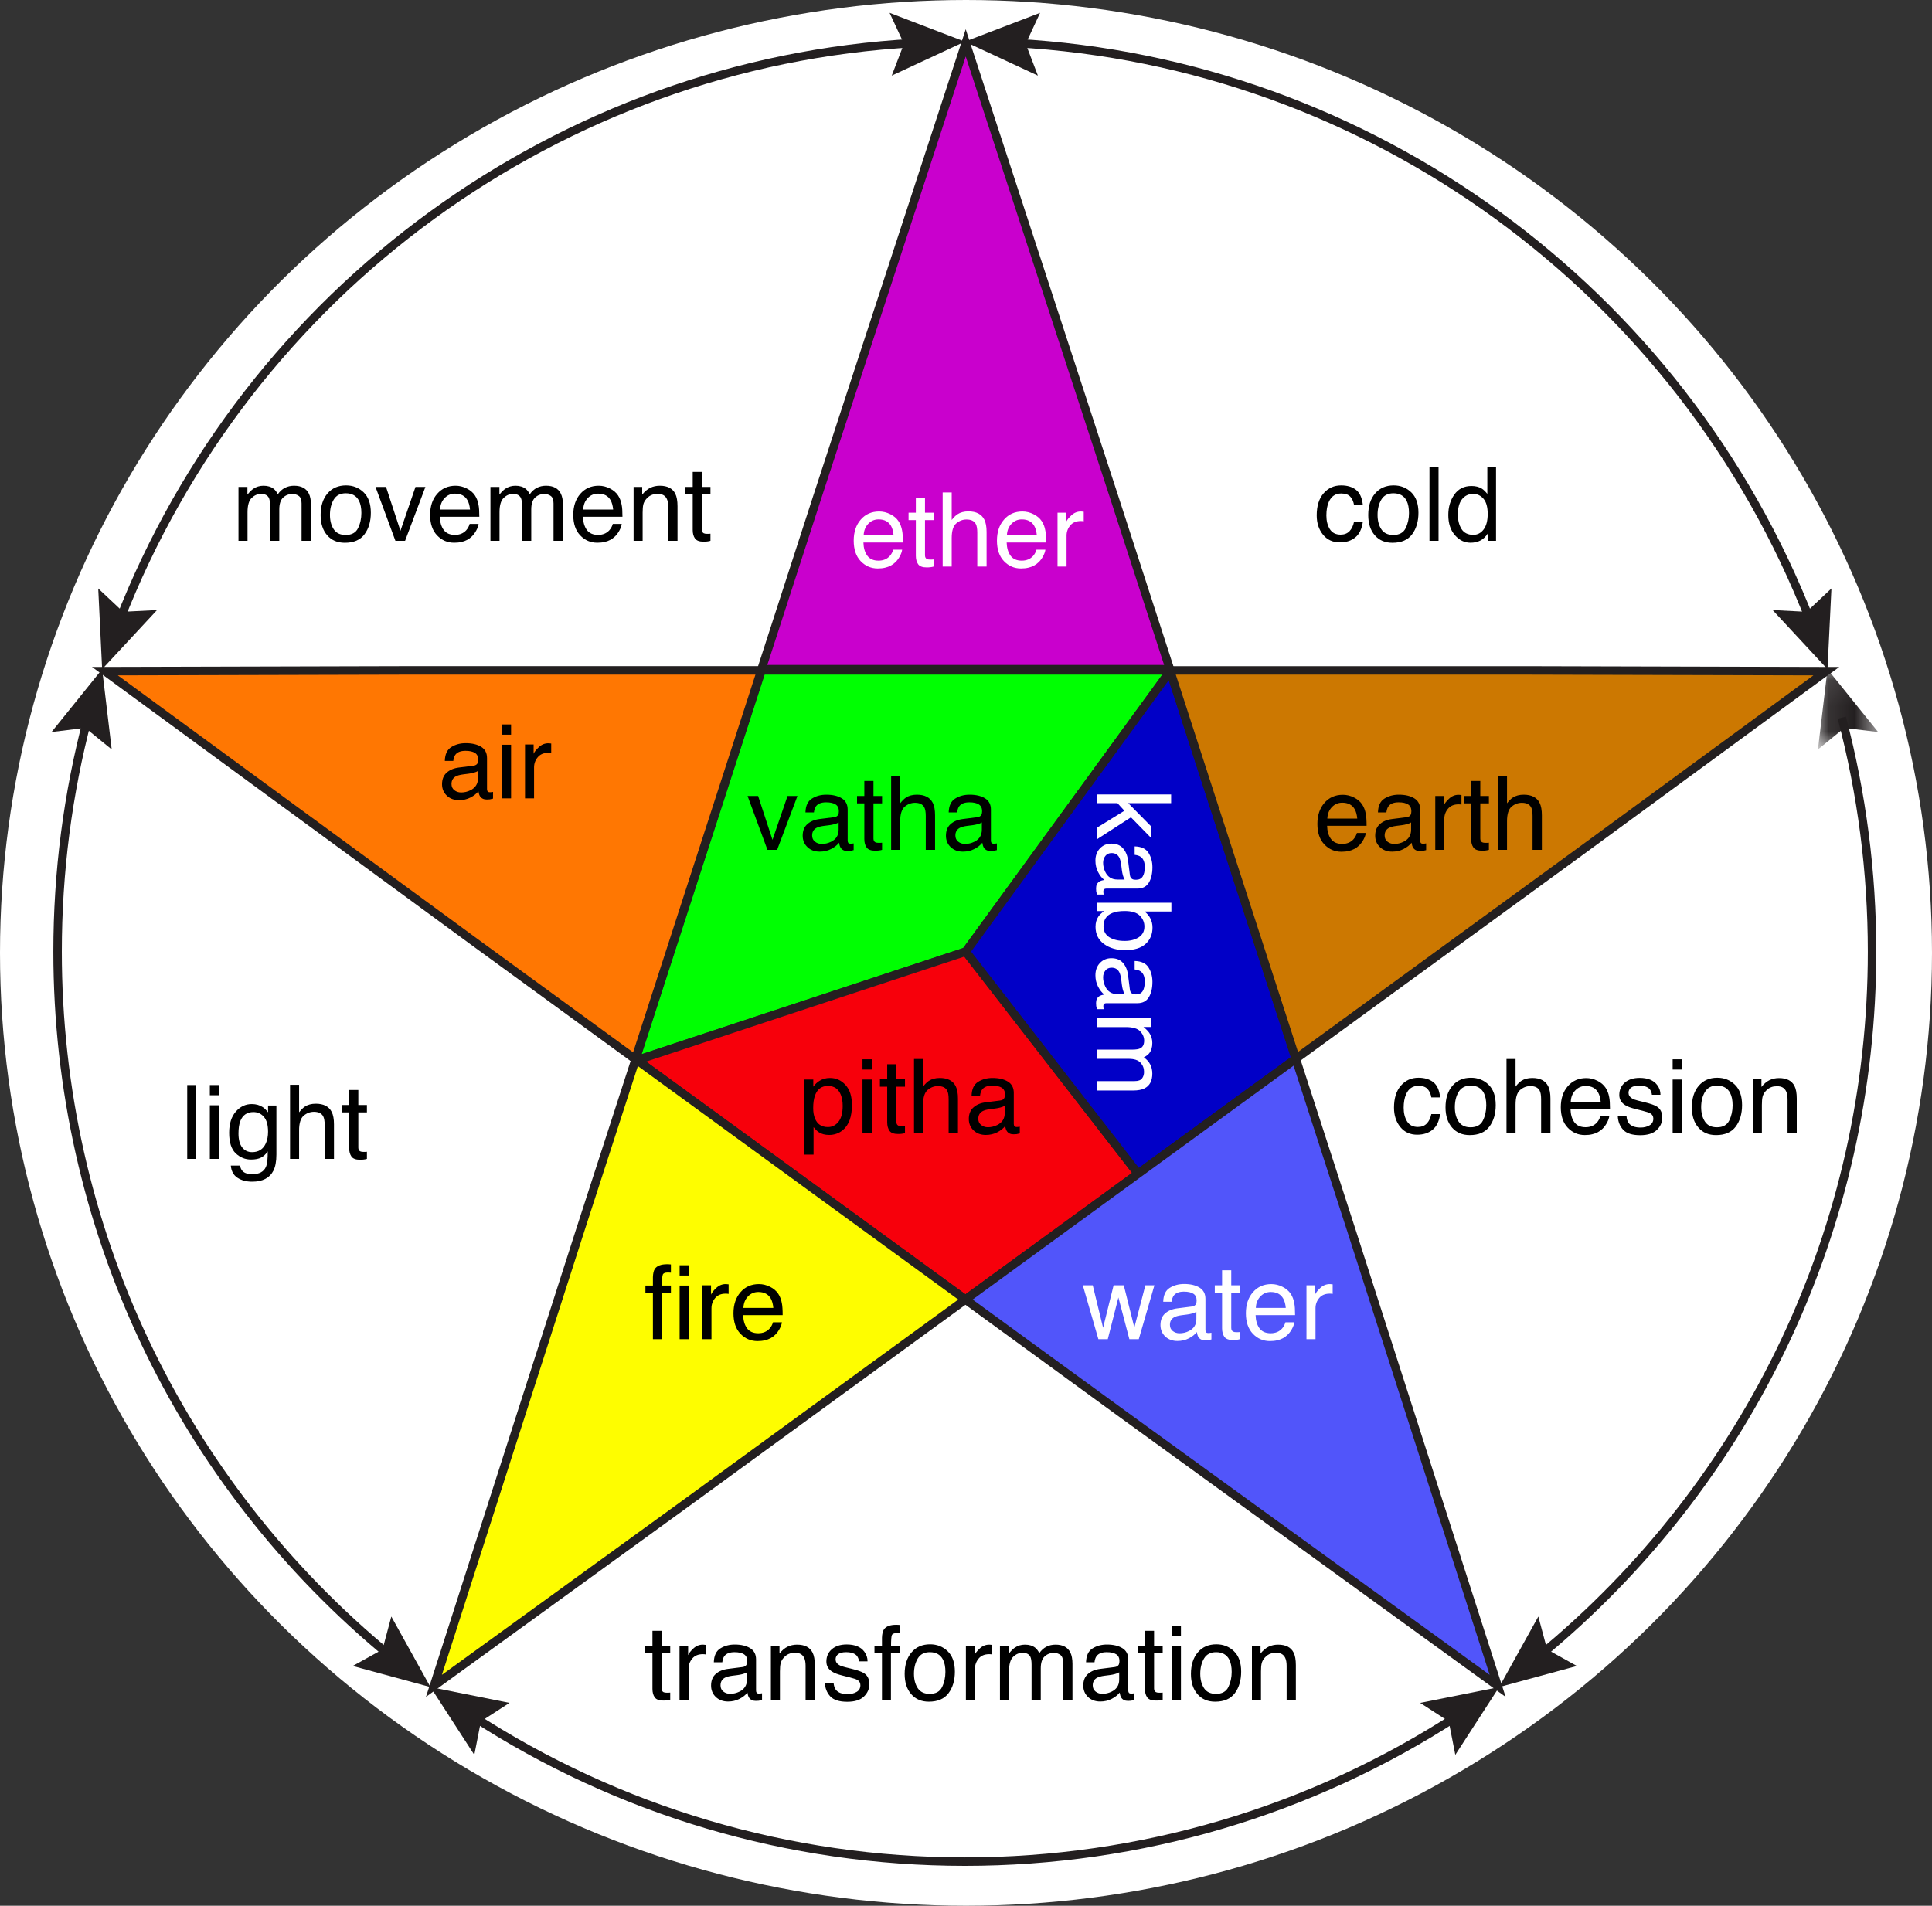 <?xml version="1.0" encoding="UTF-8"?>
<svg width="75px" height="74px" viewBox="0 0 75 74" version="1.1" xmlns="http://www.w3.org/2000/svg" xmlns:xlink="http://www.w3.org/1999/xlink">
    <rect x="0" y="0" width="75" height="74" fill="#333333" stroke="none"/>
    <!-- Generator: sketchtool 64 (101010) - https://sketch.com -->
    <title>CB210D51-9B45-4268-9B6E-71F0FDB0162D@1x</title>
    <desc>Created with sketchtool.</desc>
    <defs>
        <polygon id="path-1" points="0.089 0.071 2.425 0.071 2.425 3.186 0.089 3.186"></polygon>
    </defs>
    <g id="Page-1" stroke="none" stroke-width="1" fill="none" fill-rule="evenodd">
        <g id="Covid19-Updated" transform="translate(-255, -3)">
            <g id="logo" transform="translate(255, 3)">
                <ellipse id="Oval" fill="#FFFFFF" cx="37.5" cy="37" rx="37.5" ry="37"></ellipse>
                <g transform="translate(2, 0.5)" id="Group-64">
                    <g>
                        <path d="M68.131,23.693 C63.151,10.865 51.09,2.089 37.405,1.336 L37.423,1.008 C51.236,1.767 63.41,10.625 68.437,23.574 L68.131,23.693 Z" id="Fill-1" fill="#231F20"></path>
                        <polygon id="Fill-3" fill="#231F20" points="69.096 22.351 68.132 23.257 66.813 23.189 68.944 25.485"></polygon>
                        <polygon id="Fill-5" fill="#231F20" points="38.376 1.09756098e-05 37.818 1.201 38.291 2.437 35.454 1.118"></polygon>
                        <path d="M57.851,63.935 L57.643,63.68 C65.82,56.965 70.509,47.041 70.509,36.452 C70.509,33.387 70.116,30.344 69.34,27.41 L69.657,27.325 C70.44,30.288 70.837,33.358 70.837,36.452 C70.837,47.14 66.104,57.157 57.851,63.935" id="Fill-7" fill="#231F20"></path>
                        <polygon id="Fill-9" fill="#231F20" points="59.215 64.19 58.06 63.549 57.718 62.269 56.197 65.01"></polygon>
                        <g id="Group-13" transform="translate(68.484, 25.414)">
                            <mask id="mask-2" fill="white">
                                <use xlink:href="#path-1"></use>
                            </mask>
                            <g id="Clip-12"></g>
                            <polygon id="Fill-11" fill="#231F20" mask="url(#mask-2)" points="2.425 2.511 1.114 2.351 0.089 3.186 0.46 0.071"></polygon>
                        </g>
                        <path d="M35.454,71.95 C28.604,71.95 21.959,69.983 16.236,66.263 L16.415,65.986 C22.084,69.673 28.668,71.621 35.454,71.621 C42.241,71.621 48.825,69.673 54.494,65.986 L54.672,66.263 C48.95,69.983 42.304,71.95 35.454,71.95" id="Fill-14" fill="#231F20"></path>
                        <polygon id="Fill-16" fill="#231F20" points="16.413 67.642 16.668 66.342 17.778 65.623 14.711 65.01"></polygon>
                        <polygon id="Fill-18" fill="#231F20" points="54.495 67.641 54.24 66.342 53.131 65.623 56.197 65.01"></polygon>
                        <path d="M13.057,63.935 C4.805,57.157 0.071,47.14 0.071,36.452 C0.071,33.359 0.468,30.289 1.251,27.328 L1.568,27.412 C0.793,30.346 0.4,33.388 0.4,36.452 C0.4,47.041 5.089,56.965 13.265,63.68 L13.057,63.935 Z" id="Fill-20" fill="#231F20"></path>
                        <polygon id="Fill-22" fill="#231F20" points="1.09399076e-05 27.925 1.311 27.764 2.336 28.6 1.965 25.485"></polygon>
                        <polygon id="Fill-24" fill="#231F20" points="11.693 64.19 12.849 63.549 13.191 62.269 14.711 65.01"></polygon>
                        <path d="M2.778,23.693 L2.472,23.574 C7.498,10.625 19.672,1.767 33.486,1.008 L33.504,1.336 C19.818,2.089 7.757,10.865 2.778,23.693" id="Fill-26" fill="#231F20"></path>
                        <polygon id="Fill-28" fill="#231F20" points="32.533 1.09756098e-05 33.091 1.201 32.617 2.437 35.454 1.118"></polygon>
                        <polygon id="Fill-30" fill="#231F20" points="1.813 22.351 2.777 23.256 4.096 23.189 1.965 25.485"></polygon>
                        <polygon id="Fill-32" fill="#00FF02" points="43.427 25.556 43.418 25.531 27.565 25.531 22.675 40.629 22.727 40.666 35.492 36.452"></polygon>
                        <path d="M27.684,25.696 L22.912,40.432 L35.39,36.312 L43.122,25.696 L27.684,25.696 Z M22.698,40.849 L22.482,40.692 L27.446,25.367 L43.537,25.367 L43.609,25.585 L35.593,36.592 L35.543,36.608 L22.698,40.849 Z" id="Fill-34" fill="#231F20"></path>
                        <polygon id="Fill-36" fill="#F7000B" points="22.727 40.666 35.478 49.961 42.179 45.076 35.492 36.452"></polygon>
                        <path d="M23.082,40.722 L35.478,49.757 L41.946,45.043 L35.433,36.645 L23.082,40.722 Z M35.478,50.164 L22.371,40.61 L35.55,36.259 L42.413,45.109 L35.478,50.164 Z" id="Fill-38" fill="#231F20"></path>
                        <polygon id="Fill-40" fill="#0100C7" points="35.492 36.452 42.179 45.076 48.303 40.613 43.427 25.556"></polygon>
                        <path d="M35.697,36.449 L42.211,44.849 L48.11,40.55 L43.37,25.914 L35.697,36.449 Z M42.147,45.303 L35.286,36.455 L43.484,25.199 L48.496,40.675 L42.147,45.303 Z" id="Fill-42" fill="#231F20"></path>
                        <polygon id="Fill-44" fill="#CC7801" points="43.427 25.556 48.303 40.613 59.304 32.594 68.898 25.562 57.086 25.531 43.445 25.531"></polygon>
                        <path d="M43.644,25.696 L48.389,40.346 L59.208,32.46 L68.397,25.725 L57.085,25.696 L43.644,25.696 Z M48.216,40.879 L43.245,25.527 L43.362,25.367 L57.086,25.367 L69.399,25.399 L59.401,32.727 L48.216,40.879 Z" id="Fill-46" fill="#231F20"></path>
                        <polygon id="Fill-48" fill="#C900CD" points="43.416 25.485 41.243 18.775 35.489 1.165 29.735 18.776 27.562 25.485"></polygon>
                        <path d="M27.788,25.32 L43.19,25.32 L41.087,18.826 L35.489,1.694 L29.891,18.827 L27.788,25.32 Z M43.642,25.649 L27.337,25.649 L29.579,18.725 L35.489,0.637 L41.399,18.723 L43.642,25.649 Z" id="Fill-50" fill="#231F20"></path>
                        <polygon id="Fill-52" fill="#5155FA" points="50.476 47.323 48.303 40.613 42.179 45.076 42.247 45.163 42.179 45.076 35.478 49.961 41.559 54.393 56.138 64.962"></polygon>
                        <path d="M35.757,49.961 L41.656,54.26 L55.828,64.534 L50.32,47.374 L48.217,40.879 L42.276,45.209 L42.244,45.166 L42.276,45.209 L35.757,49.961 Z M56.448,65.39 L41.463,54.527 L35.199,49.961 L48.389,40.346 L50.632,47.273 L56.448,65.39 Z" id="Fill-54" fill="#231F20"></path>
                        <polygon id="Fill-56" fill="#FEFD00" points="22.727 40.666 22.666 40.686 22.727 40.666 22.675 40.629 20.507 47.323 14.845 64.962 24.474 57.982 35.478 49.961"></polygon>
                        <path d="M22.762,40.895 L20.663,47.373 L15.155,64.534 L24.378,57.849 L35.199,49.961 L22.762,40.895 Z M14.536,65.39 L20.351,47.272 L22.589,40.362 L35.757,49.961 L24.57,58.115 L14.536,65.39 Z" id="Fill-58" fill="#231F20"></path>
                        <polygon id="Fill-60" fill="#FF7702" points="27.552 25.531 13.885 25.531 2.072 25.562 16.597 36.207 22.663 40.629"></polygon>
                        <path d="M2.573,25.725 L16.694,36.074 L22.577,40.362 L27.326,25.696 L13.885,25.696 L2.573,25.725 Z M22.749,40.895 L16.501,36.34 L1.571,25.398 L13.885,25.366 L27.778,25.366 L22.749,40.895 Z" id="Fill-62" fill="#231F20"></path>
                    </g>
                </g>
                <g id="Group-23" transform="translate(7, 17)" fill-rule="nonzero">
                    <path d="M2.609,4 L2.609,2.891 C2.609,2.621 2.664,2.435 2.772,2.332 C2.881,2.229 3.002,2.178 3.135,2.178 C3.281,2.178 3.38,2.227 3.434,2.324 C3.467,2.389 3.484,2.493 3.484,2.635 L3.484,2.635 L3.484,4 L3.842,4 L3.842,2.783 C3.842,2.567 3.892,2.413 3.991,2.32 C4.091,2.228 4.21,2.182 4.348,2.182 C4.448,2.182 4.533,2.208 4.603,2.26 C4.672,2.312 4.707,2.408 4.707,2.547 L4.707,2.547 L4.707,4 L5.072,4 L5.072,2.607 C5.072,2.423 5.045,2.275 4.99,2.166 C4.889,1.963 4.697,1.861 4.416,1.861 C4.285,1.861 4.166,1.888 4.061,1.942 C3.955,1.996 3.863,2.079 3.785,2.191 C3.738,2.1 3.686,2.031 3.629,1.984 C3.527,1.902 3.393,1.861 3.227,1.861 C3.079,1.861 2.948,1.901 2.832,1.98 C2.764,2.027 2.689,2.102 2.605,2.205 L2.605,2.205 L2.605,1.908 L2.258,1.908 L2.258,4 L2.609,4 Z M6.387,4.076 C6.732,4.076 6.986,3.966 7.15,3.746 C7.314,3.526 7.396,3.247 7.396,2.91 C7.396,2.561 7.303,2.297 7.117,2.117 C6.931,1.938 6.703,1.848 6.434,1.848 C6.133,1.848 5.893,1.952 5.715,2.16 C5.536,2.368 5.447,2.648 5.447,3 C5.447,3.328 5.532,3.59 5.701,3.784 C5.87,3.979 6.099,4.076 6.387,4.076 Z M6.42,3.773 C6.208,3.773 6.053,3.699 5.955,3.551 C5.857,3.402 5.809,3.217 5.809,2.994 C5.809,2.762 5.857,2.564 5.955,2.4 C6.053,2.236 6.209,2.154 6.424,2.154 C6.666,2.154 6.837,2.251 6.936,2.443 C6.998,2.566 7.029,2.725 7.029,2.92 C7.029,3.136 6.986,3.332 6.899,3.509 C6.813,3.685 6.653,3.773 6.42,3.773 Z M8.725,4 L9.514,1.908 L9.129,1.908 L8.545,3.611 L7.986,1.908 L7.578,1.908 L8.35,4 L8.725,4 Z M10.631,4.074 C10.738,4.074 10.833,4.064 10.918,4.043 C11.076,4.007 11.208,3.936 11.314,3.832 C11.378,3.772 11.436,3.695 11.487,3.601 C11.539,3.506 11.569,3.421 11.578,3.344 L11.578,3.344 L11.232,3.344 C11.206,3.436 11.162,3.518 11.1,3.588 C10.99,3.709 10.844,3.77 10.66,3.77 C10.464,3.77 10.318,3.705 10.225,3.577 C10.131,3.449 10.081,3.279 10.074,3.066 L10.074,3.066 L11.607,3.066 C11.607,2.855 11.597,2.702 11.576,2.605 C11.553,2.465 11.506,2.342 11.436,2.236 C11.363,2.126 11.257,2.035 11.117,1.966 C10.978,1.896 10.834,1.861 10.686,1.861 C10.391,1.861 10.153,1.966 9.971,2.176 C9.788,2.385 9.697,2.658 9.697,2.994 C9.697,3.335 9.788,3.601 9.969,3.79 C10.15,3.979 10.37,4.074 10.631,4.074 Z M11.246,2.787 L10.084,2.787 C10.09,2.607 10.148,2.459 10.258,2.343 C10.367,2.226 10.503,2.168 10.664,2.168 C10.889,2.168 11.05,2.253 11.146,2.422 C11.199,2.513 11.232,2.635 11.246,2.787 L11.246,2.787 Z M12.391,4 L12.391,2.891 C12.391,2.621 12.445,2.435 12.554,2.332 C12.662,2.229 12.783,2.178 12.916,2.178 C13.062,2.178 13.161,2.227 13.215,2.324 C13.249,2.389 13.266,2.493 13.266,2.635 L13.266,2.635 L13.266,4 L13.623,4 L13.623,2.783 C13.623,2.567 13.673,2.413 13.772,2.32 C13.872,2.228 13.991,2.182 14.129,2.182 C14.229,2.182 14.314,2.208 14.384,2.26 C14.453,2.312 14.488,2.408 14.488,2.547 L14.488,2.547 L14.488,4 L14.854,4 L14.854,2.607 C14.854,2.423 14.826,2.275 14.771,2.166 C14.67,1.963 14.479,1.861 14.197,1.861 C14.066,1.861 13.947,1.888 13.842,1.942 C13.736,1.996 13.645,2.079 13.566,2.191 C13.52,2.1 13.467,2.031 13.41,1.984 C13.309,1.902 13.174,1.861 13.008,1.861 C12.861,1.861 12.729,1.901 12.613,1.98 C12.546,2.027 12.47,2.102 12.387,2.205 L12.387,2.205 L12.387,1.908 L12.039,1.908 L12.039,4 L12.391,4 Z M16.188,4.074 C16.294,4.074 16.39,4.064 16.475,4.043 C16.632,4.007 16.764,3.936 16.871,3.832 C16.935,3.772 16.993,3.695 17.044,3.601 C17.095,3.506 17.126,3.421 17.135,3.344 L17.135,3.344 L16.789,3.344 C16.763,3.436 16.719,3.518 16.656,3.588 C16.547,3.709 16.4,3.77 16.217,3.77 C16.02,3.77 15.875,3.705 15.781,3.577 C15.688,3.449 15.637,3.279 15.631,3.066 L15.631,3.066 L17.164,3.066 C17.164,2.855 17.154,2.702 17.133,2.605 C17.109,2.465 17.062,2.342 16.992,2.236 C16.919,2.126 16.813,2.035 16.674,1.966 C16.535,1.896 16.391,1.861 16.242,1.861 C15.948,1.861 15.71,1.966 15.527,2.176 C15.345,2.385 15.254,2.658 15.254,2.994 C15.254,3.335 15.344,3.601 15.525,3.79 C15.706,3.979 15.927,4.074 16.188,4.074 Z M16.803,2.787 L15.641,2.787 C15.647,2.607 15.705,2.459 15.814,2.343 C15.924,2.226 16.059,2.168 16.221,2.168 C16.446,2.168 16.607,2.253 16.703,2.422 C16.755,2.513 16.788,2.635 16.803,2.787 L16.803,2.787 Z M17.947,4 L17.947,2.904 C17.947,2.768 17.956,2.662 17.974,2.589 C17.991,2.515 18.029,2.444 18.088,2.375 C18.161,2.289 18.245,2.232 18.342,2.203 C18.395,2.186 18.464,2.178 18.547,2.178 C18.711,2.178 18.824,2.243 18.887,2.373 C18.924,2.451 18.943,2.554 18.943,2.682 L18.943,2.682 L18.943,4 L19.301,4 L19.301,2.658 C19.301,2.447 19.272,2.285 19.215,2.172 C19.111,1.965 18.91,1.861 18.613,1.861 C18.478,1.861 18.355,1.888 18.244,1.941 C18.133,1.995 18.029,2.083 17.93,2.205 L17.93,2.205 L17.93,1.908 L17.596,1.908 L17.596,4 L17.947,4 Z M20.312,4.033 C20.363,4.033 20.41,4.031 20.454,4.025 C20.498,4.02 20.54,4.012 20.58,4 L20.58,4 L20.58,3.723 C20.554,3.725 20.531,3.727 20.512,3.728 C20.492,3.728 20.474,3.729 20.457,3.729 C20.393,3.729 20.348,3.721 20.32,3.707 C20.271,3.682 20.246,3.633 20.246,3.561 L20.246,3.561 L20.246,2.195 L20.58,2.195 L20.58,1.908 L20.246,1.908 L20.246,1.324 L19.891,1.324 L19.891,1.908 L19.607,1.908 L19.607,2.195 L19.891,2.195 L19.891,3.58 C19.891,3.714 19.92,3.823 19.979,3.907 C20.037,3.991 20.148,4.033 20.312,4.033 Z" id="movement" fill="#000000"></path>
                    <path d="M27.074,5.074 C27.181,5.074 27.277,5.064 27.361,5.043 C27.519,5.007 27.651,4.936 27.758,4.832 C27.822,4.772 27.879,4.695 27.931,4.601 C27.982,4.506 28.012,4.421 28.021,4.344 L28.021,4.344 L27.676,4.344 C27.65,4.436 27.605,4.518 27.543,4.588 C27.434,4.709 27.287,4.77 27.104,4.77 C26.907,4.77 26.762,4.705 26.668,4.577 C26.574,4.449 26.524,4.279 26.518,4.066 L26.518,4.066 L28.051,4.066 C28.051,3.855 28.04,3.702 28.02,3.605 C27.996,3.465 27.949,3.342 27.879,3.236 C27.806,3.126 27.7,3.035 27.561,2.966 C27.421,2.896 27.277,2.861 27.129,2.861 C26.835,2.861 26.596,2.966 26.414,3.176 C26.232,3.385 26.141,3.658 26.141,3.994 C26.141,4.335 26.231,4.601 26.412,4.79 C26.593,4.979 26.814,5.074 27.074,5.074 Z M27.689,3.787 L26.527,3.787 C26.534,3.607 26.592,3.459 26.701,3.343 C26.811,3.226 26.946,3.168 27.107,3.168 C27.333,3.168 27.493,3.253 27.59,3.422 C27.642,3.513 27.675,3.635 27.689,3.787 L27.689,3.787 Z M28.975,5.033 C29.025,5.033 29.073,5.031 29.116,5.025 C29.16,5.02 29.202,5.012 29.242,5 L29.242,5 L29.242,4.723 C29.216,4.725 29.193,4.727 29.174,4.728 C29.154,4.728 29.136,4.729 29.119,4.729 C29.055,4.729 29.01,4.721 28.982,4.707 C28.933,4.682 28.908,4.633 28.908,4.561 L28.908,4.561 L28.908,3.195 L29.242,3.195 L29.242,2.908 L28.908,2.908 L28.908,2.324 L28.553,2.324 L28.553,2.908 L28.27,2.908 L28.27,3.195 L28.553,3.195 L28.553,4.58 C28.553,4.714 28.582,4.823 28.641,4.907 C28.699,4.991 28.811,5.033 28.975,5.033 Z M29.945,5 L29.945,3.891 C29.945,3.612 30.005,3.423 30.123,3.322 C30.242,3.222 30.374,3.172 30.52,3.172 C30.695,3.172 30.815,3.229 30.879,3.344 C30.918,3.415 30.938,3.528 30.938,3.682 L30.938,3.682 L30.938,5 L31.299,5 L31.299,3.658 C31.299,3.452 31.27,3.292 31.211,3.176 C31.103,2.964 30.897,2.857 30.594,2.857 C30.424,2.857 30.283,2.895 30.17,2.969 C30.104,3.012 30.029,3.086 29.945,3.191 L29.945,3.191 L29.945,2.121 L29.594,2.121 L29.594,5 L29.945,5 Z M32.635,5.074 C32.742,5.074 32.837,5.064 32.922,5.043 C33.079,5.007 33.212,4.936 33.318,4.832 C33.382,4.772 33.44,4.695 33.491,4.601 C33.543,4.506 33.573,4.421 33.582,4.344 L33.582,4.344 L33.236,4.344 C33.21,4.436 33.166,4.518 33.104,4.588 C32.994,4.709 32.848,4.77 32.664,4.77 C32.467,4.77 32.322,4.705 32.229,4.577 C32.135,4.449 32.085,4.279 32.078,4.066 L32.078,4.066 L33.611,4.066 C33.611,3.855 33.601,3.702 33.58,3.605 C33.557,3.465 33.51,3.342 33.439,3.236 C33.367,3.126 33.26,3.035 33.121,2.966 C32.982,2.896 32.838,2.861 32.689,2.861 C32.395,2.861 32.157,2.966 31.975,3.176 C31.792,3.385 31.701,3.658 31.701,3.994 C31.701,4.335 31.792,4.601 31.973,4.79 C32.154,4.979 32.374,5.074 32.635,5.074 Z M33.25,3.787 L32.088,3.787 C32.094,3.607 32.152,3.459 32.262,3.343 C32.371,3.226 32.507,3.168 32.668,3.168 C32.893,3.168 33.054,3.253 33.15,3.422 C33.202,3.513 33.236,3.635 33.25,3.787 L33.25,3.787 Z M34.404,5 L34.404,3.797 C34.404,3.648 34.452,3.517 34.547,3.403 C34.642,3.289 34.778,3.232 34.955,3.232 C34.976,3.232 34.995,3.233 35.013,3.234 C35.03,3.236 35.049,3.238 35.07,3.242 L35.07,3.242 L35.07,2.871 C35.033,2.867 35.006,2.865 34.99,2.863 C34.975,2.862 34.964,2.861 34.957,2.861 C34.818,2.861 34.695,2.912 34.588,3.013 C34.481,3.114 34.414,3.199 34.387,3.27 L34.387,3.27 L34.387,2.908 L34.053,2.908 L34.053,5 L34.404,5 Z" id="ether" fill="#FFFFFF"></path>
                    <path d="M10.82,14.07 C10.982,14.07 11.13,14.036 11.264,13.967 C11.398,13.898 11.501,13.816 11.572,13.723 C11.584,13.806 11.604,13.87 11.633,13.916 C11.688,14.002 11.775,14.045 11.896,14.045 C11.946,14.045 11.985,14.043 12.014,14.039 C12.042,14.035 12.084,14.025 12.139,14.01 L12.139,14.01 L12.139,13.75 C12.117,13.754 12.096,13.757 12.076,13.759 C12.057,13.761 12.039,13.762 12.023,13.762 C11.975,13.762 11.944,13.751 11.929,13.729 C11.914,13.706 11.906,13.677 11.906,13.641 L11.906,13.641 L11.906,12.436 C11.906,12.238 11.83,12.092 11.678,11.998 C11.524,11.904 11.324,11.857 11.078,11.857 C10.866,11.857 10.679,11.908 10.519,12.009 C10.358,12.11 10.274,12.289 10.268,12.547 L10.268,12.547 L10.596,12.547 C10.609,12.439 10.637,12.357 10.68,12.303 C10.757,12.204 10.887,12.154 11.07,12.154 C11.229,12.154 11.351,12.181 11.437,12.235 C11.522,12.289 11.564,12.376 11.564,12.496 C11.564,12.555 11.557,12.6 11.541,12.631 C11.514,12.688 11.46,12.722 11.379,12.732 L11.379,12.732 L10.818,12.803 C10.622,12.827 10.463,12.893 10.342,13 C10.221,13.107 10.16,13.257 10.16,13.451 C10.16,13.628 10.222,13.776 10.345,13.894 C10.468,14.011 10.626,14.07 10.82,14.07 Z M10.902,13.771 C10.801,13.771 10.713,13.742 10.639,13.684 C10.564,13.625 10.527,13.545 10.527,13.443 C10.527,13.309 10.581,13.212 10.689,13.15 C10.753,13.114 10.849,13.087 10.977,13.07 L10.977,13.07 L11.189,13.043 C11.255,13.035 11.321,13.022 11.389,13.004 C11.456,12.986 11.512,12.963 11.555,12.936 L11.555,12.936 L11.555,13.219 C11.555,13.435 11.457,13.59 11.262,13.686 C11.146,13.743 11.026,13.771 10.902,13.771 Z M12.84,11.529 L12.84,11.131 L12.482,11.131 L12.482,11.529 L12.84,11.529 Z M12.84,14 L12.84,11.918 L12.482,11.918 L12.482,14 L12.84,14 Z M13.732,14 L13.732,12.797 C13.732,12.648 13.78,12.517 13.875,12.403 C13.97,12.289 14.106,12.232 14.283,12.232 C14.304,12.232 14.323,12.233 14.341,12.234 C14.358,12.236 14.378,12.238 14.398,12.242 L14.398,12.242 L14.398,11.871 C14.361,11.867 14.334,11.865 14.318,11.863 C14.303,11.862 14.292,11.861 14.285,11.861 C14.146,11.861 14.023,11.912 13.916,12.013 C13.809,12.114 13.742,12.199 13.715,12.27 L13.715,12.27 L13.715,11.908 L13.381,11.908 L13.381,14 L13.732,14 Z" id="air" fill="#000000"></path>
                    <path d="M23.168,16 L23.957,13.908 L23.572,13.908 L22.988,15.611 L22.43,13.908 L22.021,13.908 L22.793,16 L23.168,16 Z M24.82,16.07 C24.982,16.07 25.13,16.036 25.264,15.967 C25.398,15.898 25.501,15.816 25.572,15.723 C25.584,15.806 25.604,15.87 25.633,15.916 C25.688,16.002 25.775,16.045 25.896,16.045 C25.946,16.045 25.985,16.043 26.014,16.039 C26.042,16.035 26.084,16.025 26.139,16.01 L26.139,16.01 L26.139,15.75 C26.117,15.754 26.096,15.757 26.076,15.759 C26.057,15.761 26.039,15.762 26.023,15.762 C25.975,15.762 25.944,15.751 25.929,15.729 C25.914,15.706 25.906,15.677 25.906,15.641 L25.906,15.641 L25.906,14.436 C25.906,14.238 25.83,14.092 25.678,13.998 C25.524,13.904 25.324,13.857 25.078,13.857 C24.866,13.857 24.679,13.908 24.519,14.009 C24.358,14.11 24.274,14.289 24.268,14.547 L24.268,14.547 L24.596,14.547 C24.609,14.439 24.637,14.357 24.68,14.303 C24.757,14.204 24.887,14.154 25.07,14.154 C25.229,14.154 25.351,14.181 25.437,14.235 C25.522,14.289 25.564,14.376 25.564,14.496 C25.564,14.555 25.557,14.6 25.541,14.631 C25.514,14.688 25.46,14.722 25.379,14.732 L25.379,14.732 L24.818,14.803 C24.622,14.827 24.463,14.893 24.342,15 C24.221,15.107 24.16,15.257 24.16,15.451 C24.16,15.628 24.222,15.776 24.345,15.894 C24.468,16.011 24.626,16.07 24.82,16.07 Z M24.902,15.771 C24.801,15.771 24.713,15.742 24.639,15.684 C24.564,15.625 24.527,15.545 24.527,15.443 C24.527,15.309 24.581,15.212 24.689,15.15 C24.753,15.114 24.849,15.087 24.977,15.07 L24.977,15.07 L25.189,15.043 C25.255,15.035 25.321,15.022 25.389,15.004 C25.456,14.986 25.512,14.963 25.555,14.936 L25.555,14.936 L25.555,15.219 C25.555,15.435 25.457,15.59 25.262,15.686 C25.146,15.743 25.026,15.771 24.902,15.771 Z M26.975,16.033 C27.025,16.033 27.073,16.031 27.116,16.025 C27.16,16.02 27.202,16.012 27.242,16 L27.242,16 L27.242,15.723 C27.216,15.725 27.193,15.727 27.174,15.728 C27.154,15.728 27.136,15.729 27.119,15.729 C27.055,15.729 27.01,15.721 26.982,15.707 C26.933,15.682 26.908,15.633 26.908,15.561 L26.908,15.561 L26.908,14.195 L27.242,14.195 L27.242,13.908 L26.908,13.908 L26.908,13.324 L26.553,13.324 L26.553,13.908 L26.27,13.908 L26.27,14.195 L26.553,14.195 L26.553,15.58 C26.553,15.714 26.582,15.823 26.641,15.907 C26.699,15.991 26.811,16.033 26.975,16.033 Z M27.945,16 L27.945,14.891 C27.945,14.612 28.005,14.423 28.123,14.322 C28.242,14.222 28.374,14.172 28.52,14.172 C28.695,14.172 28.815,14.229 28.879,14.344 C28.918,14.415 28.938,14.528 28.938,14.682 L28.938,14.682 L28.938,16 L29.299,16 L29.299,14.658 C29.299,14.452 29.27,14.292 29.211,14.176 C29.103,13.964 28.897,13.857 28.594,13.857 C28.424,13.857 28.283,13.895 28.17,13.969 C28.104,14.012 28.029,14.086 27.945,14.191 L27.945,14.191 L27.945,13.121 L27.594,13.121 L27.594,16 L27.945,16 Z M30.381,16.07 C30.542,16.07 30.69,16.036 30.824,15.967 C30.958,15.898 31.061,15.816 31.133,15.723 C31.145,15.806 31.165,15.87 31.193,15.916 C31.248,16.002 31.336,16.045 31.457,16.045 C31.507,16.045 31.546,16.043 31.574,16.039 C31.603,16.035 31.645,16.025 31.699,16.01 L31.699,16.01 L31.699,15.75 C31.677,15.754 31.656,15.757 31.637,15.759 C31.617,15.761 31.6,15.762 31.584,15.762 C31.536,15.762 31.504,15.751 31.489,15.729 C31.474,15.706 31.467,15.677 31.467,15.641 L31.467,15.641 L31.467,14.436 C31.467,14.238 31.391,14.092 31.238,13.998 C31.085,13.904 30.885,13.857 30.639,13.857 C30.426,13.857 30.24,13.908 30.079,14.009 C29.918,14.11 29.835,14.289 29.828,14.547 L29.828,14.547 L30.156,14.547 C30.169,14.439 30.197,14.357 30.24,14.303 C30.317,14.204 30.447,14.154 30.631,14.154 C30.79,14.154 30.912,14.181 30.997,14.235 C31.082,14.289 31.125,14.376 31.125,14.496 C31.125,14.555 31.117,14.6 31.102,14.631 C31.074,14.688 31.02,14.722 30.939,14.732 L30.939,14.732 L30.379,14.803 C30.182,14.827 30.023,14.893 29.902,15 C29.781,15.107 29.721,15.257 29.721,15.451 C29.721,15.628 29.782,15.776 29.905,15.894 C30.028,16.011 30.187,16.07 30.381,16.07 Z M30.463,15.771 C30.361,15.771 30.273,15.742 30.199,15.684 C30.125,15.625 30.088,15.545 30.088,15.443 C30.088,15.309 30.142,15.212 30.25,15.15 C30.314,15.114 30.41,15.087 30.537,15.07 L30.537,15.07 L30.75,15.043 C30.815,15.035 30.882,15.022 30.949,15.004 C31.017,14.986 31.072,14.963 31.115,14.936 L31.115,14.936 L31.115,15.219 C31.115,15.435 31.018,15.59 30.822,15.686 C30.706,15.743 30.587,15.771 30.463,15.771 Z" id="vatha" fill="#000000"></path>
                    <path d="M45.074,16.074 C45.181,16.074 45.277,16.064 45.361,16.043 C45.519,16.007 45.651,15.936 45.758,15.832 C45.822,15.772 45.879,15.695 45.931,15.601 C45.982,15.506 46.012,15.421 46.021,15.344 L46.021,15.344 L45.676,15.344 C45.65,15.436 45.605,15.518 45.543,15.588 C45.434,15.709 45.287,15.77 45.104,15.77 C44.907,15.77 44.762,15.705 44.668,15.577 C44.574,15.449 44.524,15.279 44.518,15.066 L44.518,15.066 L46.051,15.066 C46.051,14.855 46.04,14.702 46.02,14.605 C45.996,14.465 45.949,14.342 45.879,14.236 C45.806,14.126 45.7,14.035 45.561,13.966 C45.421,13.896 45.277,13.861 45.129,13.861 C44.835,13.861 44.596,13.966 44.414,14.176 C44.232,14.385 44.141,14.658 44.141,14.994 C44.141,15.335 44.231,15.601 44.412,15.79 C44.593,15.979 44.814,16.074 45.074,16.074 Z M45.689,14.787 L44.527,14.787 C44.534,14.607 44.592,14.459 44.701,14.343 C44.811,14.226 44.946,14.168 45.107,14.168 C45.333,14.168 45.493,14.253 45.59,14.422 C45.642,14.513 45.675,14.635 45.689,14.787 L45.689,14.787 Z M47.045,16.07 C47.206,16.07 47.354,16.036 47.488,15.967 C47.622,15.898 47.725,15.816 47.797,15.723 C47.809,15.806 47.829,15.87 47.857,15.916 C47.912,16.002 48,16.045 48.121,16.045 C48.171,16.045 48.21,16.043 48.238,16.039 C48.267,16.035 48.309,16.025 48.363,16.01 L48.363,16.01 L48.363,15.75 C48.341,15.754 48.32,15.757 48.301,15.759 C48.281,15.761 48.264,15.762 48.248,15.762 C48.2,15.762 48.168,15.751 48.153,15.729 C48.138,15.706 48.131,15.677 48.131,15.641 L48.131,15.641 L48.131,14.436 C48.131,14.238 48.055,14.092 47.902,13.998 C47.749,13.904 47.549,13.857 47.303,13.857 C47.09,13.857 46.904,13.908 46.743,14.009 C46.582,14.11 46.499,14.289 46.492,14.547 L46.492,14.547 L46.82,14.547 C46.833,14.439 46.861,14.357 46.904,14.303 C46.981,14.204 47.111,14.154 47.295,14.154 C47.454,14.154 47.576,14.181 47.661,14.235 C47.746,14.289 47.789,14.376 47.789,14.496 C47.789,14.555 47.781,14.6 47.766,14.631 C47.738,14.688 47.684,14.722 47.604,14.732 L47.604,14.732 L47.043,14.803 C46.846,14.827 46.688,14.893 46.566,15 C46.445,15.107 46.385,15.257 46.385,15.451 C46.385,15.628 46.446,15.776 46.569,15.894 C46.692,16.011 46.851,16.07 47.045,16.07 Z M47.127,15.771 C47.025,15.771 46.938,15.742 46.863,15.684 C46.789,15.625 46.752,15.545 46.752,15.443 C46.752,15.309 46.806,15.212 46.914,15.15 C46.978,15.114 47.074,15.087 47.201,15.07 L47.201,15.07 L47.414,15.043 C47.479,15.035 47.546,15.022 47.613,15.004 C47.681,14.986 47.736,14.963 47.779,14.936 L47.779,14.936 L47.779,15.219 C47.779,15.435 47.682,15.59 47.486,15.686 C47.37,15.743 47.251,15.771 47.127,15.771 Z M49.068,16 L49.068,14.797 C49.068,14.648 49.116,14.517 49.211,14.403 C49.306,14.289 49.442,14.232 49.619,14.232 C49.64,14.232 49.659,14.233 49.677,14.234 C49.694,14.236 49.714,14.238 49.734,14.242 L49.734,14.242 L49.734,13.871 C49.697,13.867 49.67,13.865 49.654,13.863 C49.639,13.862 49.628,13.861 49.621,13.861 C49.482,13.861 49.359,13.912 49.252,14.013 C49.145,14.114 49.078,14.199 49.051,14.27 L49.051,14.27 L49.051,13.908 L48.717,13.908 L48.717,16 L49.068,16 Z M50.531,16.033 C50.582,16.033 50.629,16.031 50.673,16.025 C50.716,16.02 50.758,16.012 50.799,16 L50.799,16 L50.799,15.723 C50.773,15.725 50.75,15.727 50.73,15.728 C50.711,15.728 50.693,15.729 50.676,15.729 C50.612,15.729 50.566,15.721 50.539,15.707 C50.49,15.682 50.465,15.633 50.465,15.561 L50.465,15.561 L50.465,14.195 L50.799,14.195 L50.799,13.908 L50.465,13.908 L50.465,13.324 L50.109,13.324 L50.109,13.908 L49.826,13.908 L49.826,14.195 L50.109,14.195 L50.109,15.58 C50.109,15.714 50.139,15.823 50.197,15.907 C50.256,15.991 50.367,16.033 50.531,16.033 Z M51.502,16 L51.502,14.891 C51.502,14.612 51.561,14.423 51.68,14.322 C51.798,14.222 51.93,14.172 52.076,14.172 C52.252,14.172 52.372,14.229 52.436,14.344 C52.475,14.415 52.494,14.528 52.494,14.682 L52.494,14.682 L52.494,16 L52.855,16 L52.855,14.658 C52.855,14.452 52.826,14.292 52.768,14.176 C52.66,13.964 52.454,13.857 52.15,13.857 C51.981,13.857 51.84,13.895 51.727,13.969 C51.66,14.012 51.585,14.086 51.502,14.191 L51.502,14.191 L51.502,13.121 L51.15,13.121 L51.15,16 L51.502,16 Z" id="earth" fill="#000000"></path>
                    <path d="M48.014,27.061 C48.257,27.061 48.457,26.996 48.613,26.868 C48.77,26.74 48.867,26.537 48.906,26.26 L48.906,26.26 L48.564,26.26 C48.532,26.415 48.473,26.537 48.388,26.626 C48.302,26.715 48.187,26.76 48.041,26.76 C47.851,26.76 47.712,26.688 47.623,26.545 C47.535,26.402 47.49,26.225 47.49,26.016 C47.49,25.807 47.521,25.632 47.584,25.49 C47.68,25.271 47.84,25.162 48.064,25.162 C48.229,25.162 48.348,25.205 48.422,25.29 C48.496,25.375 48.544,25.482 48.564,25.611 L48.564,25.611 L48.906,25.611 C48.876,25.331 48.787,25.134 48.64,25.02 C48.492,24.905 48.3,24.848 48.064,24.848 C47.788,24.848 47.561,24.95 47.383,25.154 C47.204,25.359 47.115,25.645 47.115,26.012 C47.115,26.311 47.197,26.561 47.359,26.761 C47.522,26.961 47.74,27.061 48.014,27.061 Z M50.055,27.076 C50.4,27.076 50.654,26.966 50.818,26.746 C50.982,26.526 51.064,26.247 51.064,25.91 C51.064,25.561 50.971,25.297 50.785,25.117 C50.599,24.938 50.371,24.848 50.102,24.848 C49.801,24.848 49.561,24.952 49.383,25.16 C49.204,25.368 49.115,25.648 49.115,26 C49.115,26.328 49.2,26.59 49.369,26.784 C49.538,26.979 49.767,27.076 50.055,27.076 Z M50.088,26.773 C49.876,26.773 49.721,26.699 49.623,26.551 C49.525,26.402 49.477,26.217 49.477,25.994 C49.477,25.762 49.525,25.564 49.623,25.4 C49.721,25.236 49.877,25.154 50.092,25.154 C50.334,25.154 50.505,25.251 50.604,25.443 C50.666,25.566 50.697,25.725 50.697,25.92 C50.697,26.136 50.654,26.332 50.567,26.509 C50.481,26.685 50.321,26.773 50.088,26.773 Z M51.834,27 L51.834,25.891 C51.834,25.612 51.893,25.423 52.012,25.322 C52.13,25.222 52.262,25.172 52.408,25.172 C52.584,25.172 52.704,25.229 52.768,25.344 C52.807,25.415 52.826,25.528 52.826,25.682 L52.826,25.682 L52.826,27 L53.188,27 L53.188,25.658 C53.188,25.452 53.158,25.292 53.1,25.176 C52.992,24.964 52.786,24.857 52.482,24.857 C52.313,24.857 52.172,24.895 52.059,24.969 C51.992,25.012 51.917,25.086 51.834,25.191 L51.834,25.191 L51.834,24.121 L51.482,24.121 L51.482,27 L51.834,27 Z M54.523,27.074 C54.63,27.074 54.726,27.064 54.811,27.043 C54.968,27.007 55.1,26.936 55.207,26.832 C55.271,26.772 55.328,26.695 55.38,26.601 C55.431,26.506 55.462,26.421 55.471,26.344 L55.471,26.344 L55.125,26.344 C55.099,26.436 55.055,26.518 54.992,26.588 C54.883,26.709 54.736,26.77 54.553,26.77 C54.356,26.77 54.211,26.705 54.117,26.577 C54.023,26.449 53.973,26.279 53.967,26.066 L53.967,26.066 L55.5,26.066 C55.5,25.855 55.49,25.702 55.469,25.605 C55.445,25.465 55.398,25.342 55.328,25.236 C55.255,25.126 55.149,25.035 55.01,24.966 C54.87,24.896 54.727,24.861 54.578,24.861 C54.284,24.861 54.046,24.966 53.863,25.176 C53.681,25.385 53.59,25.658 53.59,25.994 C53.59,26.335 53.68,26.601 53.861,26.79 C54.042,26.979 54.263,27.074 54.523,27.074 Z M55.139,25.787 L53.977,25.787 C53.983,25.607 54.041,25.459 54.15,25.343 C54.26,25.226 54.395,25.168 54.557,25.168 C54.782,25.168 54.943,25.253 55.039,25.422 C55.091,25.513 55.124,25.635 55.139,25.787 L55.139,25.787 Z M56.672,27.08 C56.961,27.08 57.176,27.012 57.317,26.877 C57.459,26.742 57.529,26.581 57.529,26.395 C57.529,26.202 57.461,26.061 57.324,25.971 C57.238,25.913 57.069,25.854 56.816,25.793 L56.816,25.793 L56.584,25.736 C56.482,25.712 56.406,25.683 56.354,25.65 C56.264,25.596 56.219,25.523 56.219,25.432 C56.219,25.348 56.253,25.281 56.321,25.23 C56.39,25.18 56.49,25.154 56.623,25.154 C56.822,25.154 56.962,25.201 57.043,25.293 C57.092,25.358 57.12,25.43 57.127,25.51 L57.127,25.51 L57.459,25.51 C57.462,25.374 57.419,25.248 57.332,25.131 C57.193,24.946 56.965,24.854 56.65,24.854 C56.41,24.854 56.218,24.915 56.075,25.037 C55.933,25.16 55.861,25.32 55.861,25.518 C55.861,25.686 55.937,25.817 56.088,25.912 C56.173,25.967 56.304,26.016 56.482,26.061 L56.482,26.061 L56.762,26.131 C56.911,26.169 57.012,26.202 57.062,26.23 C57.142,26.277 57.182,26.346 57.182,26.436 C57.182,26.554 57.132,26.642 57.033,26.698 C56.934,26.755 56.82,26.783 56.689,26.783 C56.471,26.783 56.317,26.727 56.229,26.613 C56.18,26.551 56.151,26.461 56.141,26.344 L56.141,26.344 L55.803,26.344 C55.812,26.552 55.881,26.727 56.011,26.868 C56.14,27.009 56.361,27.08 56.672,27.08 Z M58.289,24.529 L58.289,24.131 L57.932,24.131 L57.932,24.529 L58.289,24.529 Z M58.289,27 L58.289,24.918 L57.932,24.918 L57.932,27 L58.289,27 Z M59.617,27.076 C59.962,27.076 60.217,26.966 60.381,26.746 C60.545,26.526 60.627,26.247 60.627,25.91 C60.627,25.561 60.534,25.297 60.348,25.117 C60.161,24.938 59.934,24.848 59.664,24.848 C59.363,24.848 59.124,24.952 58.945,25.16 C58.767,25.368 58.678,25.648 58.678,26 C58.678,26.328 58.762,26.59 58.932,26.784 C59.101,26.979 59.329,27.076 59.617,27.076 Z M59.65,26.773 C59.438,26.773 59.283,26.699 59.186,26.551 C59.088,26.402 59.039,26.217 59.039,25.994 C59.039,25.762 59.088,25.564 59.186,25.4 C59.283,25.236 59.439,25.154 59.654,25.154 C59.896,25.154 60.067,25.251 60.166,25.443 C60.229,25.566 60.26,25.725 60.26,25.92 C60.26,26.136 60.216,26.332 60.13,26.509 C60.043,26.685 59.883,26.773 59.65,26.773 Z M61.396,27 L61.396,25.904 C61.396,25.768 61.405,25.662 61.423,25.589 C61.44,25.515 61.479,25.444 61.537,25.375 C61.61,25.289 61.695,25.232 61.791,25.203 C61.844,25.186 61.913,25.178 61.996,25.178 C62.16,25.178 62.273,25.243 62.336,25.373 C62.374,25.451 62.393,25.554 62.393,25.682 L62.393,25.682 L62.393,27 L62.75,27 L62.75,25.658 C62.75,25.447 62.721,25.285 62.664,25.172 C62.56,24.965 62.359,24.861 62.062,24.861 C61.927,24.861 61.804,24.888 61.693,24.941 C61.583,24.995 61.478,25.083 61.379,25.205 L61.379,25.205 L61.379,24.908 L61.045,24.908 L61.045,27 L61.396,27 Z" id="cohesion" fill="#000000"></path>
                    <path d="M36.004,35 L36.416,33.381 L36.842,35 L37.207,35 L37.814,32.908 L37.463,32.908 L37.035,34.547 L36.625,32.908 L36.23,32.908 L35.822,34.557 L35.42,32.908 L35.035,32.908 L35.639,35 L36.004,35 Z M38.709,35.07 C38.87,35.07 39.018,35.036 39.152,34.967 C39.286,34.898 39.389,34.816 39.461,34.723 C39.473,34.806 39.493,34.87 39.521,34.916 C39.576,35.002 39.664,35.045 39.785,35.045 C39.835,35.045 39.874,35.043 39.902,35.039 C39.931,35.035 39.973,35.025 40.027,35.01 L40.027,35.01 L40.027,34.75 C40.005,34.754 39.984,34.757 39.965,34.759 C39.945,34.761 39.928,34.762 39.912,34.762 C39.864,34.762 39.832,34.751 39.817,34.729 C39.802,34.706 39.795,34.677 39.795,34.641 L39.795,34.641 L39.795,33.436 C39.795,33.238 39.719,33.092 39.566,32.998 C39.413,32.904 39.213,32.857 38.967,32.857 C38.755,32.857 38.568,32.908 38.407,33.009 C38.246,33.11 38.163,33.289 38.156,33.547 L38.156,33.547 L38.484,33.547 C38.497,33.439 38.525,33.357 38.568,33.303 C38.645,33.204 38.775,33.154 38.959,33.154 C39.118,33.154 39.24,33.181 39.325,33.235 C39.41,33.289 39.453,33.376 39.453,33.496 C39.453,33.555 39.445,33.6 39.43,33.631 C39.402,33.688 39.348,33.722 39.268,33.732 L39.268,33.732 L38.707,33.803 C38.51,33.827 38.352,33.893 38.23,34 C38.109,34.107 38.049,34.257 38.049,34.451 C38.049,34.628 38.11,34.776 38.233,34.894 C38.356,35.011 38.515,35.07 38.709,35.07 Z M38.791,34.771 C38.689,34.771 38.602,34.742 38.527,34.684 C38.453,34.625 38.416,34.545 38.416,34.443 C38.416,34.309 38.47,34.212 38.578,34.15 C38.642,34.114 38.738,34.087 38.865,34.07 L38.865,34.07 L39.078,34.043 C39.143,34.035 39.21,34.022 39.277,34.004 C39.345,33.986 39.4,33.963 39.443,33.936 L39.443,33.936 L39.443,34.219 C39.443,34.435 39.346,34.59 39.15,34.686 C39.035,34.743 38.915,34.771 38.791,34.771 Z M40.863,35.033 C40.914,35.033 40.961,35.031 41.005,35.025 C41.049,35.02 41.09,35.012 41.131,35 L41.131,35 L41.131,34.723 C41.105,34.725 41.082,34.727 41.062,34.728 C41.043,34.728 41.025,34.729 41.008,34.729 C40.944,34.729 40.898,34.721 40.871,34.707 C40.822,34.682 40.797,34.633 40.797,34.561 L40.797,34.561 L40.797,33.195 L41.131,33.195 L41.131,32.908 L40.797,32.908 L40.797,32.324 L40.441,32.324 L40.441,32.908 L40.158,32.908 L40.158,33.195 L40.441,33.195 L40.441,34.58 C40.441,34.714 40.471,34.823 40.529,34.907 C40.588,34.991 40.699,35.033 40.863,35.033 Z M42.299,35.074 C42.406,35.074 42.501,35.064 42.586,35.043 C42.743,35.007 42.876,34.936 42.982,34.832 C43.046,34.772 43.104,34.695 43.155,34.601 C43.207,34.506 43.237,34.421 43.246,34.344 L43.246,34.344 L42.9,34.344 C42.874,34.436 42.83,34.518 42.768,34.588 C42.658,34.709 42.512,34.77 42.328,34.77 C42.132,34.77 41.986,34.705 41.893,34.577 C41.799,34.449 41.749,34.279 41.742,34.066 L41.742,34.066 L43.275,34.066 C43.275,33.855 43.265,33.702 43.244,33.605 C43.221,33.465 43.174,33.342 43.104,33.236 C43.031,33.126 42.924,33.035 42.785,32.966 C42.646,32.896 42.502,32.861 42.354,32.861 C42.059,32.861 41.821,32.966 41.639,33.176 C41.456,33.385 41.365,33.658 41.365,33.994 C41.365,34.335 41.456,34.601 41.637,34.79 C41.818,34.979 42.038,35.074 42.299,35.074 Z M42.914,33.787 L41.752,33.787 C41.758,33.607 41.816,33.459 41.926,33.343 C42.035,33.226 42.171,33.168 42.332,33.168 C42.557,33.168 42.718,33.253 42.814,33.422 C42.867,33.513 42.9,33.635 42.914,33.787 L42.914,33.787 Z M44.068,35 L44.068,33.797 C44.068,33.648 44.116,33.517 44.211,33.403 C44.306,33.289 44.442,33.232 44.619,33.232 C44.64,33.232 44.659,33.233 44.677,33.234 C44.694,33.236 44.714,33.238 44.734,33.242 L44.734,33.242 L44.734,32.871 C44.697,32.867 44.67,32.865 44.654,32.863 C44.639,32.862 44.628,32.861 44.621,32.861 C44.482,32.861 44.359,32.912 44.252,33.013 C44.145,33.114 44.078,33.199 44.051,33.27 L44.051,33.27 L44.051,32.908 L43.717,32.908 L43.717,35 L44.068,35 Z" id="water" fill="#FFFFFF"></path>
                    <path d="M18.75,49.033 C18.801,49.033 18.848,49.031 18.892,49.025 C18.935,49.02 18.977,49.012 19.018,49 L19.018,49 L19.018,48.723 C18.992,48.725 18.969,48.727 18.949,48.728 C18.93,48.728 18.911,48.729 18.895,48.729 C18.831,48.729 18.785,48.721 18.758,48.707 C18.708,48.682 18.684,48.633 18.684,48.561 L18.684,48.561 L18.684,47.195 L19.018,47.195 L19.018,46.908 L18.684,46.908 L18.684,46.324 L18.328,46.324 L18.328,46.908 L18.045,46.908 L18.045,47.195 L18.328,47.195 L18.328,48.58 C18.328,48.714 18.357,48.823 18.416,48.907 C18.475,48.991 18.586,49.033 18.75,49.033 Z M19.73,49 L19.73,47.797 C19.73,47.648 19.778,47.517 19.873,47.403 C19.968,47.289 20.104,47.232 20.281,47.232 C20.302,47.232 20.321,47.233 20.339,47.234 C20.356,47.236 20.376,47.238 20.396,47.242 L20.396,47.242 L20.396,46.871 C20.359,46.867 20.332,46.865 20.316,46.863 C20.301,46.862 20.29,46.861 20.283,46.861 C20.144,46.861 20.021,46.912 19.914,47.013 C19.807,47.114 19.74,47.199 19.713,47.27 L19.713,47.27 L19.713,46.908 L19.379,46.908 L19.379,49 L19.73,49 Z M21.264,49.07 C21.425,49.07 21.573,49.036 21.707,48.967 C21.841,48.898 21.944,48.816 22.016,48.723 C22.027,48.806 22.048,48.87 22.076,48.916 C22.131,49.002 22.219,49.045 22.34,49.045 C22.389,49.045 22.428,49.043 22.457,49.039 C22.486,49.035 22.527,49.025 22.582,49.01 L22.582,49.01 L22.582,48.75 C22.56,48.754 22.539,48.757 22.52,48.759 C22.5,48.761 22.482,48.762 22.467,48.762 C22.419,48.762 22.387,48.751 22.372,48.729 C22.357,48.706 22.35,48.677 22.35,48.641 L22.35,48.641 L22.35,47.436 C22.35,47.238 22.273,47.092 22.121,46.998 C21.967,46.904 21.768,46.857 21.521,46.857 C21.309,46.857 21.123,46.908 20.962,47.009 C20.801,47.11 20.717,47.289 20.711,47.547 L20.711,47.547 L21.039,47.547 C21.052,47.439 21.08,47.357 21.123,47.303 C21.2,47.204 21.33,47.154 21.514,47.154 C21.673,47.154 21.795,47.181 21.88,47.235 C21.965,47.289 22.008,47.376 22.008,47.496 C22.008,47.555 22,47.6 21.984,47.631 C21.957,47.688 21.903,47.722 21.822,47.732 L21.822,47.732 L21.262,47.803 C21.065,47.827 20.906,47.893 20.785,48 C20.664,48.107 20.604,48.257 20.604,48.451 C20.604,48.628 20.665,48.776 20.788,48.894 C20.911,49.011 21.07,49.07 21.264,49.07 Z M21.346,48.771 C21.244,48.771 21.156,48.742 21.082,48.684 C21.008,48.625 20.971,48.545 20.971,48.443 C20.971,48.309 21.025,48.212 21.133,48.15 C21.197,48.114 21.292,48.087 21.42,48.07 L21.42,48.07 L21.633,48.043 C21.698,48.035 21.764,48.022 21.832,48.004 C21.9,47.986 21.955,47.963 21.998,47.936 L21.998,47.936 L21.998,48.219 C21.998,48.435 21.9,48.59 21.705,48.686 C21.589,48.743 21.469,48.771 21.346,48.771 Z M23.277,49 L23.277,47.904 C23.277,47.768 23.286,47.662 23.304,47.589 C23.321,47.515 23.359,47.444 23.418,47.375 C23.491,47.289 23.576,47.232 23.672,47.203 C23.725,47.186 23.794,47.178 23.877,47.178 C24.041,47.178 24.154,47.243 24.217,47.373 C24.255,47.451 24.273,47.554 24.273,47.682 L24.273,47.682 L24.273,49 L24.631,49 L24.631,47.658 C24.631,47.447 24.602,47.285 24.545,47.172 C24.441,46.965 24.24,46.861 23.943,46.861 C23.808,46.861 23.685,46.888 23.574,46.941 C23.464,46.995 23.359,47.083 23.26,47.205 L23.26,47.205 L23.26,46.908 L22.926,46.908 L22.926,49 L23.277,49 Z M25.891,49.08 C26.18,49.08 26.395,49.012 26.536,48.877 C26.677,48.742 26.748,48.581 26.748,48.395 C26.748,48.202 26.68,48.061 26.543,47.971 C26.457,47.913 26.288,47.854 26.035,47.793 L26.035,47.793 L25.803,47.736 C25.701,47.712 25.624,47.683 25.572,47.65 C25.482,47.596 25.438,47.523 25.438,47.432 C25.438,47.348 25.472,47.281 25.54,47.23 C25.608,47.18 25.709,47.154 25.842,47.154 C26.041,47.154 26.181,47.201 26.262,47.293 C26.311,47.358 26.339,47.43 26.346,47.51 L26.346,47.51 L26.678,47.51 C26.68,47.374 26.638,47.248 26.551,47.131 C26.411,46.946 26.184,46.854 25.869,46.854 C25.628,46.854 25.437,46.915 25.294,47.037 C25.151,47.16 25.08,47.32 25.08,47.518 C25.08,47.686 25.156,47.817 25.307,47.912 C25.391,47.967 25.523,48.016 25.701,48.061 L25.701,48.061 L25.98,48.131 C26.13,48.169 26.23,48.202 26.281,48.23 C26.361,48.277 26.4,48.346 26.4,48.436 C26.4,48.554 26.351,48.642 26.252,48.698 C26.153,48.755 26.038,48.783 25.908,48.783 C25.689,48.783 25.536,48.727 25.447,48.613 C25.399,48.551 25.37,48.461 25.359,48.344 L25.359,48.344 L25.021,48.344 C25.031,48.552 25.1,48.727 25.229,48.868 C25.359,49.009 25.579,49.08 25.891,49.08 Z M27.586,49 L27.586,47.195 L27.938,47.195 L27.938,46.918 L27.59,46.918 C27.59,46.691 27.6,46.55 27.621,46.495 C27.642,46.44 27.706,46.412 27.812,46.412 C27.827,46.412 27.842,46.412 27.858,46.413 C27.875,46.414 27.901,46.415 27.938,46.418 L27.938,46.418 L27.938,46.098 C27.908,46.095 27.881,46.093 27.857,46.092 C27.834,46.09 27.811,46.09 27.789,46.09 C27.555,46.09 27.396,46.15 27.314,46.27 C27.269,46.337 27.243,46.444 27.238,46.59 L27.238,46.59 L27.238,46.918 L26.947,46.918 L26.947,47.195 L27.238,47.195 L27.238,49 L27.586,49 Z M29.059,49.076 C29.404,49.076 29.658,48.966 29.822,48.746 C29.986,48.526 30.068,48.247 30.068,47.91 C30.068,47.561 29.975,47.297 29.789,47.117 C29.603,46.938 29.375,46.848 29.105,46.848 C28.805,46.848 28.565,46.952 28.387,47.16 C28.208,47.368 28.119,47.648 28.119,48 C28.119,48.328 28.204,48.59 28.373,48.784 C28.542,48.979 28.771,49.076 29.059,49.076 Z M29.092,48.773 C28.88,48.773 28.725,48.699 28.627,48.551 C28.529,48.402 28.48,48.217 28.48,47.994 C28.48,47.762 28.529,47.564 28.627,47.4 C28.725,47.236 28.881,47.154 29.096,47.154 C29.338,47.154 29.508,47.251 29.607,47.443 C29.67,47.566 29.701,47.725 29.701,47.92 C29.701,48.136 29.658,48.332 29.571,48.509 C29.485,48.685 29.325,48.773 29.092,48.773 Z M30.848,49 L30.848,47.797 C30.848,47.648 30.895,47.517 30.99,47.403 C31.085,47.289 31.221,47.232 31.398,47.232 C31.419,47.232 31.438,47.233 31.456,47.234 C31.474,47.236 31.493,47.238 31.514,47.242 L31.514,47.242 L31.514,46.871 C31.476,46.867 31.449,46.865 31.434,46.863 C31.418,46.862 31.407,46.861 31.4,46.861 C31.261,46.861 31.138,46.912 31.031,47.013 C30.924,47.114 30.857,47.199 30.83,47.27 L30.83,47.27 L30.83,46.908 L30.496,46.908 L30.496,49 L30.848,49 Z M32.17,49 L32.17,47.891 C32.17,47.621 32.224,47.435 32.333,47.332 C32.442,47.229 32.562,47.178 32.695,47.178 C32.841,47.178 32.941,47.227 32.994,47.324 C33.028,47.389 33.045,47.493 33.045,47.635 L33.045,47.635 L33.045,49 L33.402,49 L33.402,47.783 C33.402,47.567 33.452,47.413 33.552,47.32 C33.651,47.228 33.77,47.182 33.908,47.182 C34.008,47.182 34.093,47.208 34.163,47.26 C34.233,47.312 34.268,47.408 34.268,47.547 L34.268,47.547 L34.268,49 L34.633,49 L34.633,47.607 C34.633,47.423 34.605,47.275 34.551,47.166 C34.449,46.963 34.258,46.861 33.977,46.861 C33.845,46.861 33.727,46.888 33.621,46.942 C33.516,46.996 33.424,47.079 33.346,47.191 C33.299,47.1 33.247,47.031 33.189,46.984 C33.088,46.902 32.954,46.861 32.787,46.861 C32.64,46.861 32.508,46.901 32.393,46.98 C32.325,47.027 32.249,47.102 32.166,47.205 L32.166,47.205 L32.166,46.908 L31.818,46.908 L31.818,49 L32.17,49 Z M35.713,49.07 C35.874,49.07 36.022,49.036 36.156,48.967 C36.29,48.898 36.393,48.816 36.465,48.723 C36.477,48.806 36.497,48.87 36.525,48.916 C36.58,49.002 36.668,49.045 36.789,49.045 C36.839,49.045 36.878,49.043 36.906,49.039 C36.935,49.035 36.977,49.025 37.031,49.01 L37.031,49.01 L37.031,48.75 C37.009,48.754 36.988,48.757 36.969,48.759 C36.949,48.761 36.932,48.762 36.916,48.762 C36.868,48.762 36.836,48.751 36.821,48.729 C36.806,48.706 36.799,48.677 36.799,48.641 L36.799,48.641 L36.799,47.436 C36.799,47.238 36.723,47.092 36.57,46.998 C36.417,46.904 36.217,46.857 35.971,46.857 C35.758,46.857 35.572,46.908 35.411,47.009 C35.25,47.11 35.167,47.289 35.16,47.547 L35.16,47.547 L35.488,47.547 C35.501,47.439 35.529,47.357 35.572,47.303 C35.649,47.204 35.779,47.154 35.963,47.154 C36.122,47.154 36.244,47.181 36.329,47.235 C36.414,47.289 36.457,47.376 36.457,47.496 C36.457,47.555 36.449,47.6 36.434,47.631 C36.406,47.688 36.352,47.722 36.271,47.732 L36.271,47.732 L35.711,47.803 C35.514,47.827 35.355,47.893 35.234,48 C35.113,48.107 35.053,48.257 35.053,48.451 C35.053,48.628 35.114,48.776 35.237,48.894 C35.36,49.011 35.519,49.07 35.713,49.07 Z M35.795,48.771 C35.693,48.771 35.605,48.742 35.531,48.684 C35.457,48.625 35.42,48.545 35.42,48.443 C35.42,48.309 35.474,48.212 35.582,48.15 C35.646,48.114 35.742,48.087 35.869,48.07 L35.869,48.07 L36.082,48.043 C36.147,48.035 36.214,48.022 36.281,48.004 C36.349,47.986 36.404,47.963 36.447,47.936 L36.447,47.936 L36.447,48.219 C36.447,48.435 36.35,48.59 36.154,48.686 C36.038,48.743 35.919,48.771 35.795,48.771 Z M37.867,49.033 C37.918,49.033 37.965,49.031 38.009,49.025 C38.052,49.02 38.094,49.012 38.135,49 L38.135,49 L38.135,48.723 C38.109,48.725 38.086,48.727 38.066,48.728 C38.047,48.728 38.029,48.729 38.012,48.729 C37.948,48.729 37.902,48.721 37.875,48.707 C37.826,48.682 37.801,48.633 37.801,48.561 L37.801,48.561 L37.801,47.195 L38.135,47.195 L38.135,46.908 L37.801,46.908 L37.801,46.324 L37.445,46.324 L37.445,46.908 L37.162,46.908 L37.162,47.195 L37.445,47.195 L37.445,48.58 C37.445,48.714 37.475,48.823 37.533,48.907 C37.592,48.991 37.703,49.033 37.867,49.033 Z M38.844,46.529 L38.844,46.131 L38.486,46.131 L38.486,46.529 L38.844,46.529 Z M38.844,49 L38.844,46.918 L38.486,46.918 L38.486,49 L38.844,49 Z M40.172,49.076 C40.517,49.076 40.771,48.966 40.936,48.746 C41.1,48.526 41.182,48.247 41.182,47.91 C41.182,47.561 41.089,47.297 40.902,47.117 C40.716,46.938 40.488,46.848 40.219,46.848 C39.918,46.848 39.678,46.952 39.5,47.16 C39.322,47.368 39.232,47.648 39.232,48 C39.232,48.328 39.317,48.59 39.486,48.784 C39.656,48.979 39.884,49.076 40.172,49.076 Z M40.205,48.773 C39.993,48.773 39.838,48.699 39.74,48.551 C39.643,48.402 39.594,48.217 39.594,47.994 C39.594,47.762 39.643,47.564 39.74,47.4 C39.838,47.236 39.994,47.154 40.209,47.154 C40.451,47.154 40.622,47.251 40.721,47.443 C40.783,47.566 40.814,47.725 40.814,47.92 C40.814,48.136 40.771,48.332 40.685,48.509 C40.598,48.685 40.438,48.773 40.205,48.773 Z M41.951,49 L41.951,47.904 C41.951,47.768 41.96,47.662 41.978,47.589 C41.995,47.515 42.033,47.444 42.092,47.375 C42.165,47.289 42.249,47.232 42.346,47.203 C42.399,47.186 42.467,47.178 42.551,47.178 C42.715,47.178 42.828,47.243 42.891,47.373 C42.928,47.451 42.947,47.554 42.947,47.682 L42.947,47.682 L42.947,49 L43.305,49 L43.305,47.658 C43.305,47.447 43.276,47.285 43.219,47.172 C43.115,46.965 42.914,46.861 42.617,46.861 C42.482,46.861 42.359,46.888 42.248,46.941 C42.137,46.995 42.033,47.083 41.934,47.205 L41.934,47.205 L41.934,46.908 L41.6,46.908 L41.6,49 L41.951,49 Z" id="transformation" fill="#000000"></path>
                    <path d="M18.693,35 L18.693,33.195 L19.045,33.195 L19.045,32.918 L18.697,32.918 C18.697,32.691 18.708,32.55 18.729,32.495 C18.749,32.44 18.813,32.412 18.92,32.412 C18.934,32.412 18.95,32.412 18.966,32.413 C18.982,32.414 19.008,32.415 19.045,32.418 L19.045,32.418 L19.045,32.098 C19.015,32.095 18.988,32.093 18.965,32.092 L18.965,32.092 L18.896,32.09 C18.662,32.09 18.504,32.15 18.422,32.27 C18.376,32.337 18.351,32.444 18.346,32.59 L18.346,32.59 L18.346,32.918 L18.055,32.918 L18.055,33.195 L18.346,33.195 L18.346,35 L18.693,35 Z M19.734,32.529 L19.734,32.131 L19.383,32.131 L19.383,32.529 L19.734,32.529 Z M19.734,35 L19.734,32.918 L19.383,32.918 L19.383,35 L19.734,35 Z M20.619,35 L20.619,33.797 C20.619,33.648 20.667,33.517 20.762,33.403 C20.857,33.289 20.993,33.232 21.17,33.232 C21.191,33.232 21.21,33.233 21.228,33.234 C21.245,33.236 21.264,33.238 21.285,33.242 L21.285,33.242 L21.285,32.871 C21.247,32.867 21.221,32.865 21.205,32.863 C21.189,32.862 21.178,32.861 21.172,32.861 C21.033,32.861 20.91,32.912 20.803,33.013 C20.696,33.114 20.629,33.199 20.602,33.27 L20.602,33.27 L20.602,32.908 L20.268,32.908 L20.268,35 L20.619,35 Z M22.406,35.074 C22.513,35.074 22.609,35.064 22.693,35.043 C22.851,35.007 22.983,34.936 23.09,34.832 C23.154,34.772 23.211,34.695 23.263,34.601 C23.314,34.506 23.344,34.421 23.354,34.344 L23.354,34.344 L23.008,34.344 C22.982,34.436 22.938,34.518 22.875,34.588 C22.766,34.709 22.619,34.77 22.436,34.77 C22.239,34.77 22.094,34.705 22,34.577 C21.906,34.449 21.856,34.279 21.85,34.066 L21.85,34.066 L23.383,34.066 C23.383,33.855 23.372,33.702 23.352,33.605 C23.328,33.465 23.281,33.342 23.211,33.236 C23.138,33.126 23.032,33.035 22.893,32.966 C22.753,32.896 22.609,32.861 22.461,32.861 C22.167,32.861 21.928,32.966 21.746,33.176 C21.564,33.385 21.473,33.658 21.473,33.994 C21.473,34.335 21.563,34.601 21.744,34.79 C21.925,34.979 22.146,35.074 22.406,35.074 Z M23.021,33.787 L21.859,33.787 C21.866,33.607 21.924,33.459 22.033,33.343 C22.143,33.226 22.278,33.168 22.439,33.168 C22.665,33.168 22.826,33.253 22.922,33.422 C22.974,33.513 23.007,33.635 23.021,33.787 L23.021,33.787 Z" id="fre" fill="#000000"></path>
                    <path d="M0.619,28 L0.619,25.131 L0.268,25.131 L0.268,28 L0.619,28 Z M1.504,25.529 L1.504,25.131 L1.146,25.131 L1.146,25.529 L1.504,25.529 Z M1.504,28 L1.504,25.918 L1.146,25.918 L1.146,28 L1.504,28 Z M2.787,28.885 C3.192,28.885 3.467,28.743 3.613,28.459 C3.691,28.305 3.73,28.096 3.73,27.83 L3.73,27.83 L3.73,25.928 L3.406,25.928 L3.406,26.191 C3.337,26.104 3.27,26.038 3.203,25.992 C3.081,25.911 2.938,25.871 2.773,25.871 C2.531,25.871 2.325,25.969 2.153,26.166 C1.982,26.363 1.896,26.636 1.896,26.986 C1.896,27.357 1.981,27.623 2.151,27.784 C2.321,27.945 2.52,28.025 2.746,28.025 C2.909,28.025 3.04,27.999 3.139,27.947 C3.238,27.895 3.322,27.816 3.393,27.709 C3.396,27.997 3.374,28.197 3.324,28.309 C3.241,28.499 3.064,28.594 2.795,28.594 C2.624,28.594 2.499,28.555 2.42,28.477 C2.369,28.426 2.335,28.354 2.318,28.26 L2.318,28.26 L1.961,28.26 C1.979,28.475 2.065,28.632 2.219,28.733 C2.372,28.834 2.562,28.885 2.787,28.885 Z M2.787,27.738 C2.626,27.738 2.497,27.677 2.401,27.554 C2.306,27.431 2.258,27.251 2.258,27.016 C2.258,26.815 2.282,26.653 2.33,26.529 C2.421,26.298 2.59,26.182 2.838,26.182 C3.003,26.182 3.139,26.244 3.246,26.369 C3.353,26.494 3.406,26.686 3.406,26.945 C3.406,27.117 3.378,27.268 3.32,27.396 C3.217,27.624 3.04,27.738 2.787,27.738 Z M4.611,28 L4.611,26.891 C4.611,26.612 4.671,26.423 4.789,26.322 C4.908,26.222 5.04,26.172 5.186,26.172 C5.361,26.172 5.481,26.229 5.545,26.344 C5.584,26.415 5.604,26.528 5.604,26.682 L5.604,26.682 L5.604,28 L5.965,28 L5.965,26.658 C5.965,26.452 5.936,26.292 5.877,26.176 C5.769,25.964 5.563,25.857 5.26,25.857 C5.09,25.857 4.949,25.895 4.836,25.969 C4.77,26.012 4.695,26.086 4.611,26.191 L4.611,26.191 L4.611,25.121 L4.26,25.121 L4.26,28 L4.611,28 Z M6.977,28.033 C7.027,28.033 7.075,28.031 7.118,28.025 C7.162,28.02 7.204,28.012 7.244,28 L7.244,28 L7.244,27.723 C7.218,27.725 7.195,27.727 7.176,27.728 C7.156,27.728 7.138,27.729 7.121,27.729 C7.057,27.729 7.012,27.721 6.984,27.707 C6.935,27.682 6.91,27.633 6.91,27.561 L6.91,27.561 L6.91,26.195 L7.244,26.195 L7.244,25.908 L6.91,25.908 L6.91,25.324 L6.555,25.324 L6.555,25.908 L6.271,25.908 L6.271,26.195 L6.555,26.195 L6.555,27.58 C6.555,27.714 6.584,27.823 6.643,27.907 C6.701,27.991 6.812,28.033 6.977,28.033 Z" id="light" fill="#000000"></path>
                    <path d="M31.588,21 L31.588,20.215 L31.883,19.945 L32.535,21 L32.984,21 L32.139,19.691 L32.939,18.908 L32.49,18.908 L31.588,19.797 L31.588,18.131 L31.25,18.131 L31.25,21 L31.588,21 Z M33.82,21.07 C33.982,21.07 34.13,21.036 34.264,20.967 C34.398,20.898 34.501,20.816 34.572,20.723 C34.584,20.806 34.604,20.87 34.633,20.916 C34.688,21.002 34.775,21.045 34.896,21.045 C34.946,21.045 34.985,21.043 35.014,21.039 C35.042,21.035 35.084,21.025 35.139,21.01 L35.139,21.01 L35.139,20.75 C35.117,20.754 35.096,20.757 35.076,20.759 C35.057,20.761 35.039,20.762 35.023,20.762 C34.975,20.762 34.944,20.751 34.929,20.729 C34.914,20.706 34.906,20.677 34.906,20.641 L34.906,20.641 L34.906,19.436 C34.906,19.238 34.83,19.092 34.678,18.998 C34.524,18.904 34.324,18.857 34.078,18.857 C33.866,18.857 33.679,18.908 33.519,19.009 C33.358,19.11 33.274,19.289 33.268,19.547 L33.268,19.547 L33.596,19.547 C33.609,19.439 33.637,19.357 33.68,19.303 C33.757,19.204 33.887,19.154 34.07,19.154 C34.229,19.154 34.351,19.181 34.437,19.235 C34.522,19.289 34.564,19.376 34.564,19.496 C34.564,19.555 34.557,19.6 34.541,19.631 C34.514,19.688 34.46,19.722 34.379,19.732 L34.379,19.732 L33.818,19.803 C33.622,19.827 33.463,19.893 33.342,20 C33.221,20.107 33.16,20.257 33.16,20.451 C33.16,20.628 33.222,20.776 33.345,20.894 C33.468,21.011 33.626,21.07 33.82,21.07 Z M33.902,20.771 C33.801,20.771 33.713,20.742 33.639,20.684 C33.564,20.625 33.527,20.545 33.527,20.443 C33.527,20.309 33.581,20.212 33.689,20.15 C33.753,20.114 33.849,20.087 33.977,20.07 L33.977,20.07 L34.189,20.043 C34.255,20.035 34.321,20.022 34.389,20.004 C34.456,19.986 34.512,19.963 34.555,19.936 L34.555,19.936 L34.555,20.219 C34.555,20.435 34.457,20.59 34.262,20.686 C34.146,20.743 34.026,20.771 33.902,20.771 Z M36.391,21.066 C36.674,21.066 36.896,20.957 37.057,20.738 C37.217,20.52 37.297,20.245 37.297,19.914 C37.297,19.565 37.216,19.301 37.054,19.122 C36.892,18.943 36.68,18.854 36.42,18.854 C36.295,18.854 36.179,18.88 36.072,18.933 C35.965,18.985 35.874,19.062 35.797,19.162 L35.797,19.162 L35.797,18.121 L35.455,18.121 L35.455,21 L35.779,21 L35.779,20.732 C35.854,20.833 35.923,20.906 35.988,20.951 C36.098,21.028 36.232,21.066 36.391,21.066 Z M36.369,20.756 C36.117,20.756 35.944,20.641 35.852,20.41 C35.802,20.288 35.777,20.128 35.777,19.932 C35.777,19.66 35.838,19.464 35.958,19.346 C36.078,19.227 36.219,19.168 36.379,19.168 C36.562,19.168 36.701,19.24 36.796,19.385 C36.89,19.529 36.938,19.712 36.938,19.932 C36.938,20.179 36.89,20.378 36.796,20.529 C36.701,20.68 36.559,20.756 36.369,20.756 Z M38.27,21.07 C38.431,21.07 38.579,21.036 38.713,20.967 C38.847,20.898 38.95,20.816 39.021,20.723 C39.033,20.806 39.053,20.87 39.082,20.916 C39.137,21.002 39.225,21.045 39.346,21.045 C39.395,21.045 39.434,21.043 39.463,21.039 C39.492,21.035 39.533,21.025 39.588,21.01 L39.588,21.01 L39.588,20.75 C39.566,20.754 39.545,20.757 39.525,20.759 C39.506,20.761 39.488,20.762 39.473,20.762 C39.424,20.762 39.393,20.751 39.378,20.729 C39.363,20.706 39.355,20.677 39.355,20.641 L39.355,20.641 L39.355,19.436 C39.355,19.238 39.279,19.092 39.127,18.998 C38.973,18.904 38.773,18.857 38.527,18.857 C38.315,18.857 38.129,18.908 37.968,19.009 C37.807,19.11 37.723,19.289 37.717,19.547 L37.717,19.547 L38.045,19.547 C38.058,19.439 38.086,19.357 38.129,19.303 C38.206,19.204 38.336,19.154 38.52,19.154 C38.678,19.154 38.8,19.181 38.886,19.235 C38.971,19.289 39.014,19.376 39.014,19.496 C39.014,19.555 39.006,19.6 38.99,19.631 C38.963,19.688 38.909,19.722 38.828,19.732 L38.828,19.732 L38.268,19.803 C38.071,19.827 37.912,19.893 37.791,20 C37.67,20.107 37.609,20.257 37.609,20.451 C37.609,20.628 37.671,20.776 37.794,20.894 C37.917,21.011 38.076,21.07 38.27,21.07 Z M38.352,20.771 C38.25,20.771 38.162,20.742 38.088,20.684 C38.014,20.625 37.977,20.545 37.977,20.443 C37.977,20.309 38.031,20.212 38.139,20.15 C38.202,20.114 38.298,20.087 38.426,20.07 L38.426,20.07 L38.639,20.043 C38.704,20.035 38.77,20.022 38.838,20.004 C38.906,19.986 38.961,19.963 39.004,19.936 L39.004,19.936 L39.004,20.219 C39.004,20.435 38.906,20.59 38.711,20.686 C38.595,20.743 38.475,20.771 38.352,20.771 Z M40.283,21 L40.283,19.891 C40.283,19.621 40.338,19.435 40.446,19.332 C40.555,19.229 40.676,19.178 40.809,19.178 C40.954,19.178 41.054,19.227 41.107,19.324 C41.141,19.389 41.158,19.493 41.158,19.635 L41.158,19.635 L41.158,21 L41.516,21 L41.516,19.783 C41.516,19.567 41.565,19.413 41.665,19.32 C41.765,19.228 41.883,19.182 42.021,19.182 C42.122,19.182 42.207,19.208 42.276,19.26 C42.346,19.312 42.381,19.408 42.381,19.547 L42.381,19.547 L42.381,21 L42.746,21 L42.746,19.607 C42.746,19.423 42.719,19.275 42.664,19.166 C42.562,18.963 42.371,18.861 42.09,18.861 C41.958,18.861 41.84,18.888 41.734,18.942 C41.629,18.996 41.537,19.079 41.459,19.191 C41.412,19.1 41.36,19.031 41.303,18.984 C41.201,18.902 41.067,18.861 40.9,18.861 C40.753,18.861 40.622,18.901 40.506,18.98 C40.438,19.027 40.363,19.102 40.279,19.205 L40.279,19.205 L40.279,18.908 L39.932,18.908 L39.932,21 L40.283,21 Z" id="kabam" fill="#FFFFFF" transform="translate(36.998, 19.596) rotate(90) translate(-36.998, -19.596) "></path>
                    <path d="M24.582,27.834 L24.582,26.766 C24.659,26.861 24.729,26.928 24.791,26.967 C24.898,27.036 25.03,27.07 25.188,27.07 C25.388,27.07 25.564,27.008 25.715,26.885 C25.953,26.689 26.072,26.364 26.072,25.908 C26.072,25.571 25.99,25.312 25.824,25.13 C25.659,24.948 25.458,24.857 25.221,24.857 C25.061,24.857 24.921,24.896 24.803,24.975 C24.719,25.027 24.643,25.1 24.572,25.195 L24.572,25.195 L24.572,24.918 L24.23,24.918 L24.23,27.834 L24.582,27.834 Z M25.141,26.764 C24.898,26.764 24.732,26.656 24.641,26.439 C24.592,26.326 24.568,26.189 24.568,26.027 C24.568,25.827 24.592,25.661 24.641,25.531 C24.73,25.288 24.897,25.166 25.141,25.166 C25.383,25.166 25.549,25.281 25.641,25.512 C25.689,25.632 25.713,25.775 25.713,25.941 C25.713,26.215 25.659,26.42 25.55,26.558 C25.441,26.695 25.305,26.764 25.141,26.764 Z M26.84,24.529 L26.84,24.131 L26.482,24.131 L26.482,24.529 L26.84,24.529 Z M26.84,27 L26.84,24.918 L26.482,24.918 L26.482,27 L26.84,27 Z M27.863,27.033 C27.914,27.033 27.961,27.031 28.005,27.025 C28.049,27.02 28.09,27.012 28.131,27 L28.131,27 L28.131,26.723 C28.105,26.725 28.082,26.727 28.062,26.728 C28.043,26.728 28.025,26.729 28.008,26.729 C27.944,26.729 27.898,26.721 27.871,26.707 C27.822,26.682 27.797,26.633 27.797,26.561 L27.797,26.561 L27.797,25.195 L28.131,25.195 L28.131,24.908 L27.797,24.908 L27.797,24.324 L27.441,24.324 L27.441,24.908 L27.158,24.908 L27.158,25.195 L27.441,25.195 L27.441,26.58 C27.441,26.714 27.471,26.823 27.529,26.907 C27.588,26.991 27.699,27.033 27.863,27.033 Z M28.834,27 L28.834,25.891 C28.834,25.612 28.893,25.423 29.012,25.322 C29.13,25.222 29.262,25.172 29.408,25.172 C29.584,25.172 29.704,25.229 29.768,25.344 C29.807,25.415 29.826,25.528 29.826,25.682 L29.826,25.682 L29.826,27 L30.188,27 L30.188,25.658 C30.188,25.452 30.158,25.292 30.1,25.176 C29.992,24.964 29.786,24.857 29.482,24.857 C29.313,24.857 29.172,24.895 29.059,24.969 C28.992,25.012 28.917,25.086 28.834,25.191 L28.834,25.191 L28.834,24.121 L28.482,24.121 L28.482,27 L28.834,27 Z M31.27,27.07 C31.431,27.07 31.579,27.036 31.713,26.967 C31.847,26.898 31.95,26.816 32.021,26.723 C32.033,26.806 32.053,26.87 32.082,26.916 C32.137,27.002 32.225,27.045 32.346,27.045 C32.395,27.045 32.434,27.043 32.463,27.039 C32.492,27.035 32.533,27.025 32.588,27.01 L32.588,27.01 L32.588,26.75 C32.566,26.754 32.545,26.757 32.525,26.759 C32.506,26.761 32.488,26.762 32.473,26.762 C32.424,26.762 32.393,26.751 32.378,26.729 C32.363,26.706 32.355,26.677 32.355,26.641 L32.355,26.641 L32.355,25.436 C32.355,25.238 32.279,25.092 32.127,24.998 C31.973,24.904 31.773,24.857 31.527,24.857 C31.315,24.857 31.129,24.908 30.968,25.009 C30.807,25.11 30.723,25.289 30.717,25.547 L30.717,25.547 L31.045,25.547 C31.058,25.439 31.086,25.357 31.129,25.303 C31.206,25.204 31.336,25.154 31.52,25.154 C31.678,25.154 31.8,25.181 31.886,25.235 C31.971,25.289 32.014,25.376 32.014,25.496 C32.014,25.555 32.006,25.6 31.99,25.631 C31.963,25.688 31.909,25.722 31.828,25.732 L31.828,25.732 L31.268,25.803 C31.071,25.827 30.912,25.893 30.791,26 C30.67,26.107 30.609,26.257 30.609,26.451 C30.609,26.628 30.671,26.776 30.794,26.894 C30.917,27.011 31.076,27.07 31.27,27.07 Z M31.352,26.771 C31.25,26.771 31.162,26.742 31.088,26.684 C31.014,26.625 30.977,26.545 30.977,26.443 C30.977,26.309 31.031,26.212 31.139,26.15 C31.202,26.114 31.298,26.087 31.426,26.07 L31.426,26.07 L31.639,26.043 C31.704,26.035 31.77,26.022 31.838,26.004 C31.906,25.986 31.961,25.963 32.004,25.936 L32.004,25.936 L32.004,26.219 C32.004,26.435 31.906,26.59 31.711,26.686 C31.595,26.743 31.475,26.771 31.352,26.771 Z" id="pitha" fill="#000000"></path>
                    <path d="M45.014,4.061 C45.257,4.061 45.457,3.996 45.613,3.868 C45.77,3.74 45.867,3.537 45.906,3.26 L45.906,3.26 L45.564,3.26 C45.532,3.415 45.473,3.537 45.388,3.626 C45.302,3.715 45.187,3.76 45.041,3.76 C44.851,3.76 44.712,3.688 44.623,3.545 C44.535,3.402 44.49,3.225 44.49,3.016 C44.49,2.807 44.521,2.632 44.584,2.49 C44.68,2.271 44.84,2.162 45.064,2.162 C45.229,2.162 45.348,2.205 45.422,2.29 C45.496,2.375 45.544,2.482 45.564,2.611 L45.564,2.611 L45.906,2.611 C45.876,2.331 45.787,2.134 45.64,2.02 C45.492,1.905 45.3,1.848 45.064,1.848 C44.788,1.848 44.561,1.95 44.383,2.154 C44.204,2.359 44.115,2.645 44.115,3.012 C44.115,3.311 44.197,3.561 44.359,3.761 C44.522,3.961 44.74,4.061 45.014,4.061 Z M47.055,4.076 C47.4,4.076 47.654,3.966 47.818,3.746 C47.982,3.526 48.064,3.247 48.064,2.91 C48.064,2.561 47.971,2.297 47.785,2.117 C47.599,1.938 47.371,1.848 47.102,1.848 C46.801,1.848 46.561,1.952 46.383,2.16 C46.204,2.368 46.115,2.648 46.115,3 C46.115,3.328 46.2,3.59 46.369,3.784 C46.538,3.979 46.767,4.076 47.055,4.076 Z M47.088,3.773 C46.876,3.773 46.721,3.699 46.623,3.551 C46.525,3.402 46.477,3.217 46.477,2.994 C46.477,2.762 46.525,2.564 46.623,2.4 C46.721,2.236 46.877,2.154 47.092,2.154 C47.334,2.154 47.505,2.251 47.604,2.443 C47.666,2.566 47.697,2.725 47.697,2.92 C47.697,3.136 47.654,3.332 47.567,3.509 C47.481,3.685 47.321,3.773 47.088,3.773 Z M48.844,4 L48.844,1.131 L48.492,1.131 L48.492,4 L48.844,4 Z M50.084,4.074 C50.229,4.074 50.357,4.046 50.469,3.988 C50.581,3.931 50.678,3.838 50.76,3.709 L50.76,3.709 L50.76,4 L51.076,4 L51.076,1.121 L50.738,1.121 L50.738,2.178 C50.659,2.08 50.588,2.012 50.525,1.973 C50.417,1.905 50.283,1.871 50.123,1.871 C49.834,1.871 49.612,1.983 49.456,2.206 C49.3,2.429 49.223,2.693 49.223,2.998 C49.223,3.324 49.308,3.584 49.479,3.78 C49.649,3.976 49.851,4.074 50.084,4.074 Z M50.193,3.768 C49.984,3.768 49.831,3.692 49.736,3.541 C49.641,3.39 49.594,3.202 49.594,2.979 C49.594,2.715 49.649,2.516 49.759,2.381 C49.869,2.245 50.012,2.178 50.189,2.178 C50.348,2.178 50.482,2.241 50.59,2.368 C50.698,2.495 50.752,2.691 50.752,2.955 C50.752,3.217 50.7,3.418 50.595,3.558 C50.49,3.698 50.356,3.768 50.193,3.768 Z" id="cold" fill="#000000"></path>
                </g>
            </g>
        </g>
    </g>
</svg>